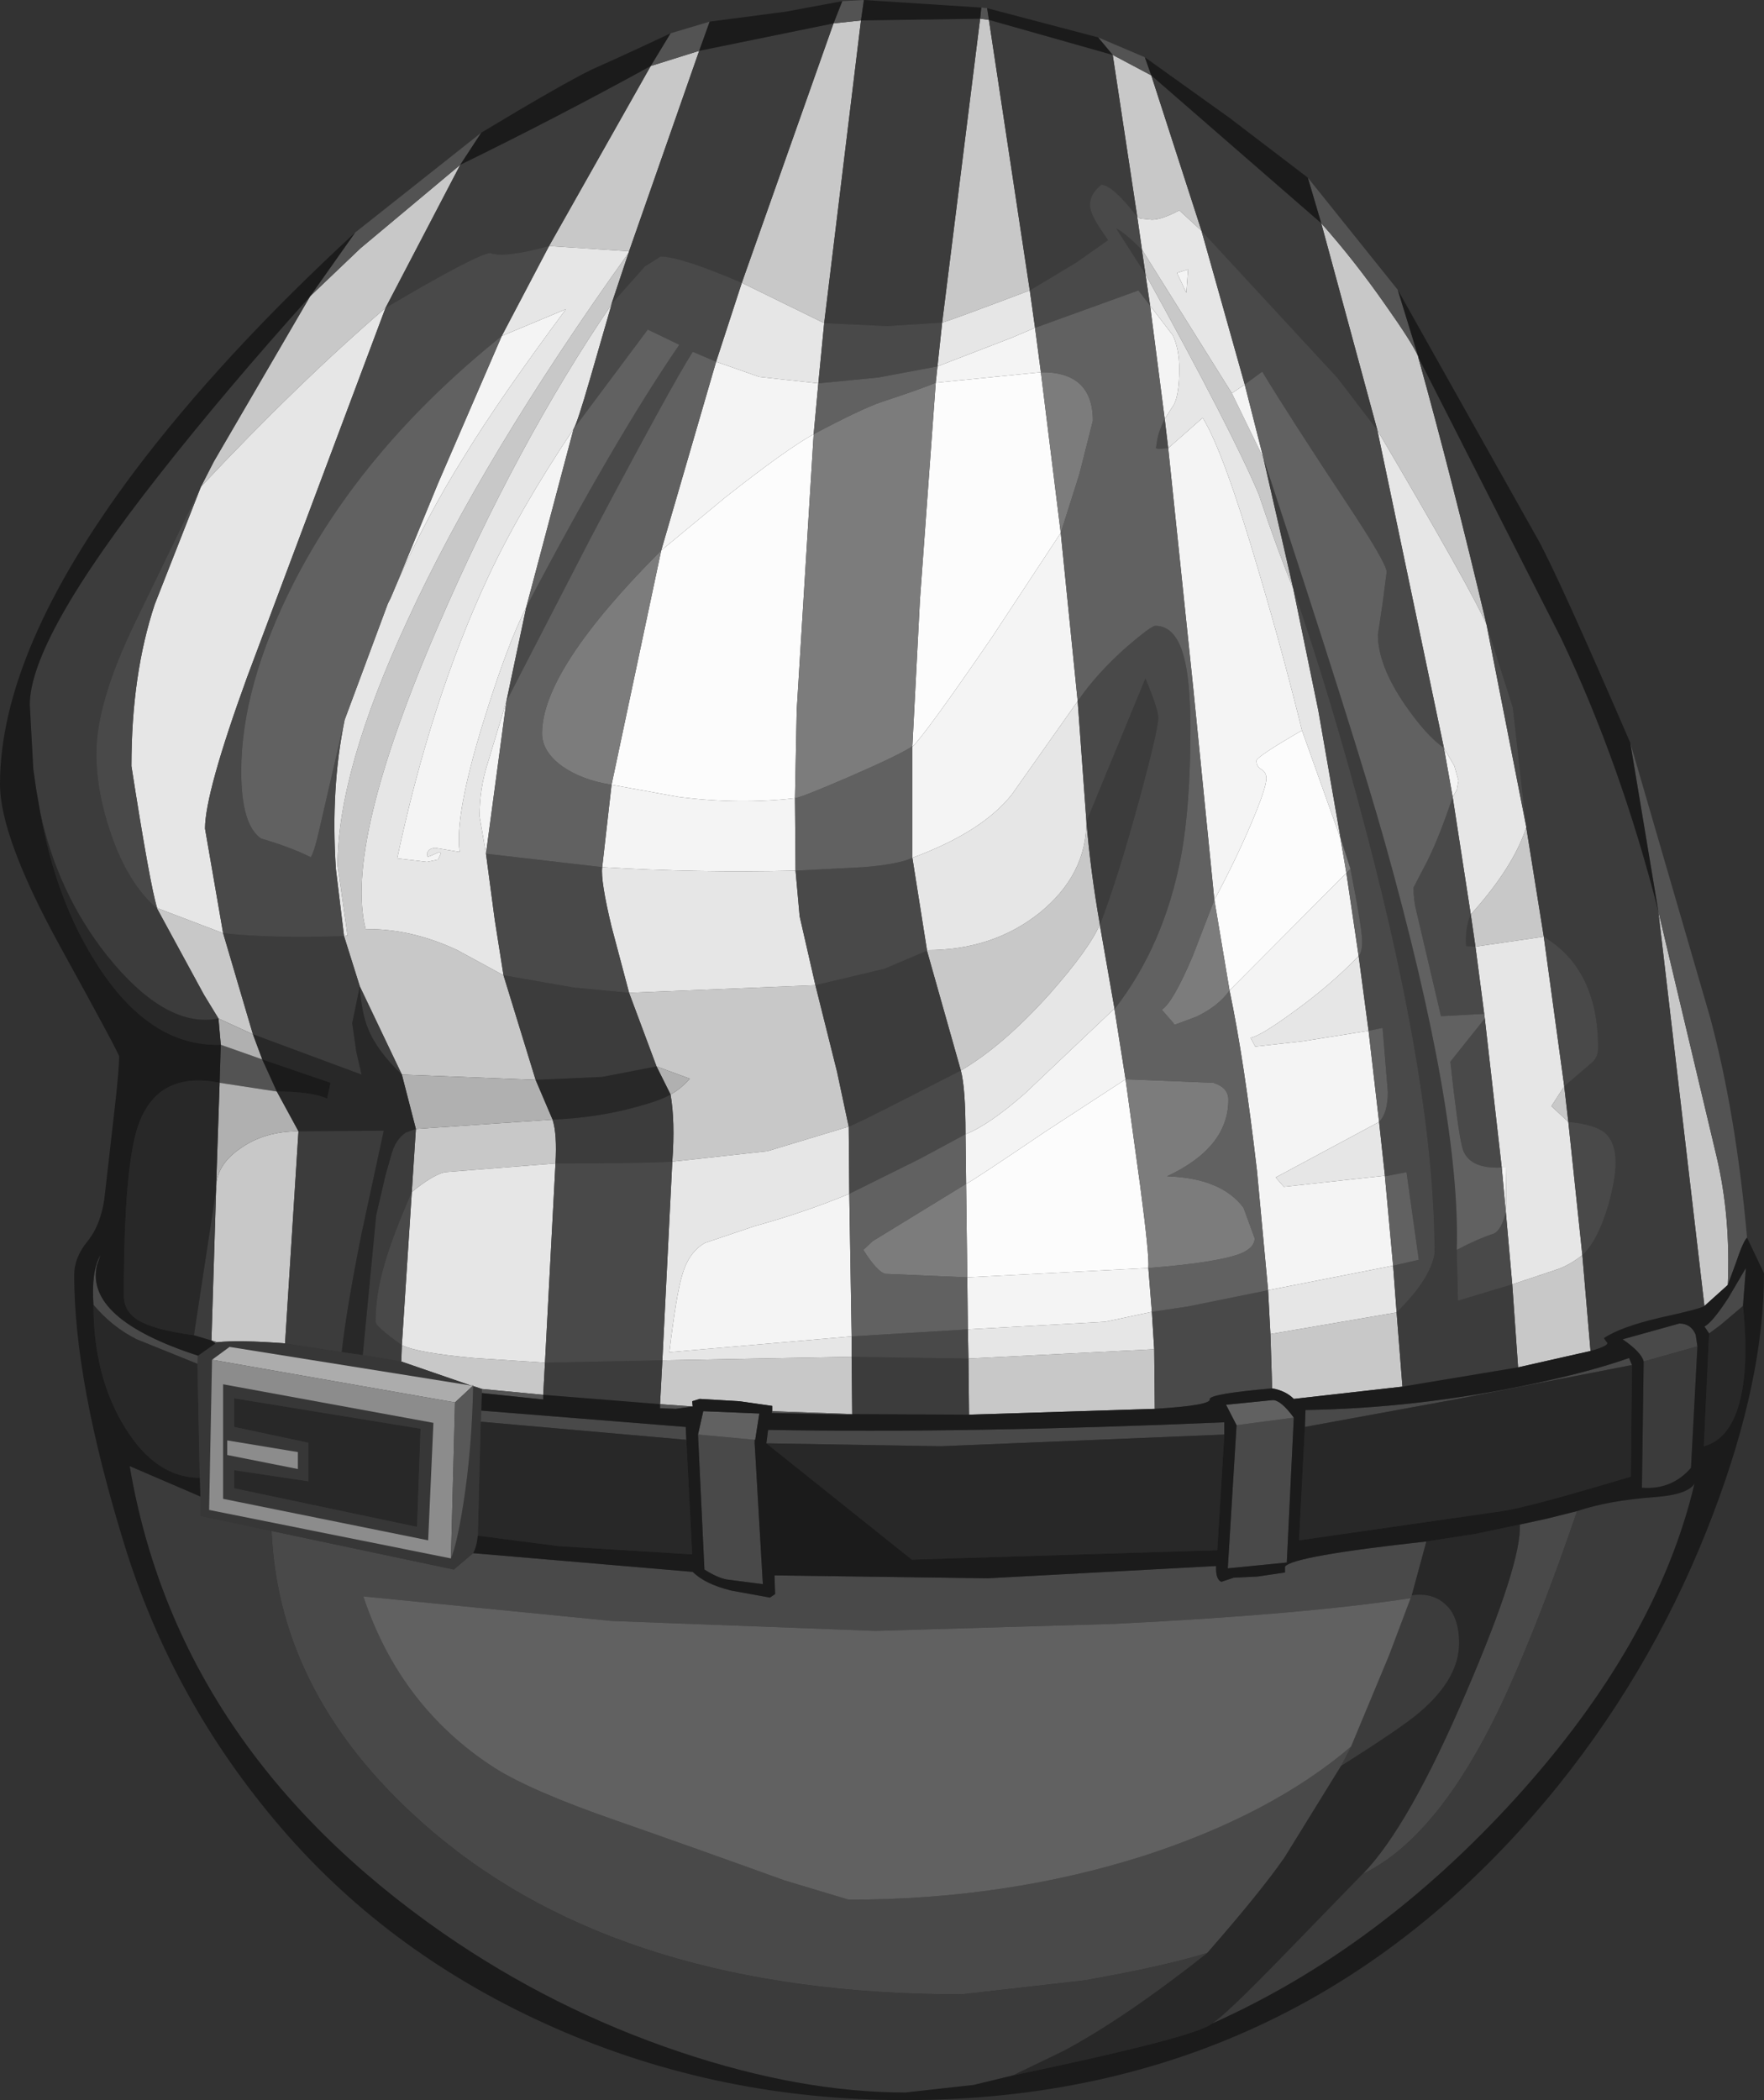 <?xml version="1.0" encoding="UTF-8" standalone="no"?>
<svg xmlns:ffdec="https://www.free-decompiler.com/flash" xmlns:xlink="http://www.w3.org/1999/xlink" ffdec:objectType="shape" height="179.7px" width="151.0px" xmlns="http://www.w3.org/2000/svg">
  <rect width="100%" height="100%" fill="#333333" stroke="none"/>
  <g transform="matrix(1.0, 0.0, 0.0, 1.0, 81.3, 142.8)">
    <path d="M13.95 -138.1 L17.25 -136.35 21.55 -123.05 19.65 -124.8 Q18.15 -124.0 17.3 -124.0 L16.3 -124.1 16.05 -124.25 13.95 -138.1 M2.6 -141.2 L3.35 -141.1 6.85 -117.95 Q-0.15 -115.3 -0.65 -115.2 L2.6 -141.2 M16.45 -121.45 L24.15 -109.15 26.85 -103.6 29.4 -92.45 Q28.0 -95.85 26.45 -100.5 24.15 -105.95 16.75 -119.35 L16.45 -121.4 16.45 -121.45 M36.6 -106.0 L31.8 -123.7 Q34.65 -120.5 37.3 -116.7 39.6 -113.45 40.1 -112.3 L40.1 -112.25 Q43.1 -101.45 45.95 -89.35 44.7 -92.25 36.6 -106.0 M38.25 -30.5 L38.75 -24.15 29.45 -23.1 Q28.75 -23.8 27.6 -24.0 L27.45 -28.65 38.25 -30.5 M48.65 -25.8 L48.15 -32.9 52.05 -34.2 Q53.05 -34.55 54.15 -35.4 L54.85 -27.2 48.65 -25.8 M44.6 -64.55 Q48.25 -68.6 49.35 -72.0 L50.85 -62.65 45.0 -61.8 44.6 -64.55 M52.6 -49.85 L52.95 -46.8 51.5 -48.15 52.6 -49.85 M64.6 -31.05 L60.65 -64.85 65.65 -43.8 Q66.85 -38.7 66.6 -32.85 L64.6 -31.05 M11.7 -72.5 Q12.05 -68.25 12.85 -63.7 11.95 -61.6 8.55 -57.75 4.55 -53.3 0.95 -51.2 L-1.95 -61.45 -1.95 -61.5 Q3.7 -61.5 7.7 -64.7 11.7 -67.95 11.7 -72.5 M17.5 -27.35 L17.55 -22.25 1.65 -21.75 1.6 -26.55 17.5 -27.35 M-15.2 -22.05 L-15.2 -22.5 -18.0 -22.9 -21.4 -23.1 -22.05 -22.9 -22.0 -22.45 -24.8 -22.65 -24.6 -26.4 -8.4 -26.7 -8.35 -21.8 -15.2 -22.05 M-41.9 -128.7 L-48.3 -116.45 Q-55.8 -110.0 -64.1 -101.15 L-63.0 -103.3 -54.75 -117.45 -50.45 -121.55 -41.9 -128.7 M-34.3 -121.75 L-25.6 -137.15 -21.45 -138.45 -27.45 -121.3 -34.3 -121.75 M-9.95 -140.8 L-7.6 -141.05 -10.75 -115.15 -17.8 -118.6 -9.95 -140.8 M-27.5 -121.15 L-28.95 -116.8 -28.95 -116.75 Q-37.0 -104.95 -43.85 -89.1 -51.85 -70.55 -50.0 -63.3 -46.1 -63.35 -42.15 -61.5 L-38.2 -59.35 -35.45 -50.4 -46.9 -50.85 -50.5 -58.4 -51.85 -62.7 -51.55 -62.75 -52.4 -68.75 Q-52.4 -76.8 -46.45 -89.65 -40.0 -103.7 -27.5 -121.15 M-27.45 -57.85 L-11.5 -58.5 -9.65 -51.1 -8.65 -46.4 -15.6 -44.3 -23.75 -43.4 Q-23.5 -46.85 -23.9 -49.15 -23.05 -49.6 -22.25 -50.5 L-25.1 -51.55 -27.45 -57.85 M-67.85 -65.1 L-62.2 -62.95 -59.65 -54.3 -62.6 -55.65 -63.85 -57.7 -67.85 -65.05 -67.85 -65.1 M-62.8 -41.3 Q-62.7 -43.2 -60.7 -44.55 -58.65 -46.0 -55.75 -46.0 L-56.9 -27.85 Q-60.8 -28.15 -62.7 -27.95 L-63.2 -28.1 -62.8 -41.0 -62.8 -41.3 M-33.75 -43.25 L-43.25 -42.5 Q-44.35 -42.2 -46.05 -40.8 L-45.7 -46.2 -34.0 -47.0 Q-33.6 -45.75 -33.75 -43.25 M-46.9 -27.7 Q-45.6 -27.05 -40.75 -26.6 L-34.65 -26.2 -34.8 -23.45 -40.05 -23.95 -40.8 -24.2 -40.8 -24.25 -41.0 -24.25 -46.95 -26.3 -46.9 -27.7" fill="#c8c8c8" fill-rule="evenodd" stroke="none"/>
    <path d="M16.05 -124.25 L16.3 -124.1 17.3 -124.0 Q18.15 -124.0 19.65 -124.8 L21.55 -123.05 25.25 -109.9 24.15 -109.15 16.45 -121.45 16.05 -124.25 M-0.65 -115.2 Q-0.15 -115.3 6.85 -117.95 L7.3 -114.75 5.3 -113.9 -1.05 -111.45 -0.65 -115.2 M18.4 -106.95 L19.2 -108.2 Q19.65 -109.1 19.65 -111.25 19.65 -112.9 19.1 -114.1 L17.15 -116.65 16.75 -119.35 Q24.15 -105.95 26.45 -100.5 28.0 -95.85 29.4 -92.45 L31.55 -82.0 33.45 -71.1 33.45 -71.05 30.15 -80.3 Q28.5 -87.0 26.45 -93.9 23.45 -104.15 21.65 -107.05 L18.7 -104.45 18.4 -106.95 M-3.2 -69.4 Q2.75 -71.6 5.3 -74.8 L10.95 -82.8 11.7 -72.5 Q11.7 -67.95 7.7 -64.7 3.7 -61.5 -1.95 -61.5 L-3.2 -69.4 M12.85 -63.65 L14.1 -56.5 6.4 -49.2 Q3.3 -46.5 1.35 -45.75 1.35 -49.7 0.95 -51.2 4.55 -53.3 8.55 -57.75 11.95 -61.6 12.85 -63.7 L12.85 -63.65 M20.4 -119.75 L19.45 -119.45 20.25 -117.75 20.4 -119.75 M45.8 -55.65 L45.75 -56.05 45.0 -61.8 50.85 -62.65 52.6 -49.85 51.5 -48.15 52.95 -46.8 54.15 -35.4 Q53.05 -34.55 52.05 -34.2 L48.15 -32.9 47.6 -39.1 47.65 -42.9 47.25 -42.9 45.8 -55.65 M43.05 -74.6 L43.4 -75.2 43.55 -76.0 43.2 -77.25 42.3 -78.8 36.6 -106.0 Q44.7 -92.25 45.95 -89.35 L49.35 -72.05 49.35 -72.0 Q48.25 -68.6 44.6 -64.55 L43.05 -74.6 M35.0 -61.0 L35.85 -54.6 30.2 -53.7 26.15 -53.25 25.75 -54.0 Q26.6 -54.15 29.4 -56.2 32.6 -58.5 35.0 -61.0 M36.75 -46.8 L37.25 -42.2 28.6 -41.25 27.9 -42.05 36.75 -46.8 M37.95 -34.5 L38.25 -30.5 27.45 -28.65 27.25 -32.4 37.95 -34.5 M1.55 -29.05 L13.3 -29.7 17.3 -30.55 17.5 -27.35 1.6 -26.55 1.55 -29.05 M-8.4 -28.45 L-8.4 -26.7 -24.6 -26.4 -23.75 -43.4 -15.6 -44.3 -8.65 -46.4 -8.6 -40.65 Q-12.45 -39.05 -16.65 -37.9 L-20.95 -36.45 Q-22.35 -35.65 -22.9 -33.7 -23.4 -32.1 -24.0 -27.1 L-8.4 -28.45 M-64.1 -101.15 Q-55.8 -110.0 -48.3 -116.45 L-60.15 -84.85 Q-63.75 -74.95 -63.75 -71.9 L-62.2 -62.95 -67.85 -65.1 Q-68.45 -67.0 -70.05 -77.25 -70.05 -85.1 -68.05 -91.1 L-64.1 -101.15 M-51.85 -62.7 L-52.55 -68.45 Q-53.0 -75.4 -51.8 -81.2 L-48.1 -91.15 -47.85 -91.65 -47.3 -92.95 Q-44.8 -98.6 -41.5 -103.85 -38.5 -108.75 -32.85 -116.35 L-38.35 -114.05 -34.3 -121.75 -27.45 -121.3 -27.5 -121.15 Q-40.0 -103.7 -46.45 -89.65 -52.4 -76.8 -52.4 -68.75 L-51.55 -62.75 -51.85 -62.7 M-17.8 -118.6 L-10.75 -115.15 -11.25 -110.0 -16.3 -110.55 -20.0 -111.85 -17.8 -118.6 M-36.25 -90.85 L-37.95 -82.8 -39.55 -77.5 Q-40.25 -75.35 -40.25 -72.95 L-39.7 -69.75 -38.95 -64.1 -38.2 -59.35 -42.15 -61.5 Q-46.1 -63.35 -50.0 -63.3 -51.85 -70.55 -43.85 -89.1 -37.0 -104.95 -28.95 -116.75 L-30.8 -110.35 Q-31.9 -106.55 -32.2 -106.1 -36.85 -99.15 -39.55 -93.35 -44.4 -82.95 -47.3 -69.35 L-44.75 -69.05 -43.8 -69.25 -43.55 -69.8 -43.7 -69.9 Q-44.65 -69.45 -44.7 -69.5 L-44.75 -69.75 Q-44.65 -70.2 -44.05 -70.25 L-41.95 -69.9 Q-42.4 -73.0 -39.95 -80.95 -37.9 -87.6 -36.25 -90.85 M-27.45 -57.85 L-28.95 -63.5 Q-29.9 -67.45 -29.75 -68.6 -21.65 -68.1 -13.2 -68.3 L-12.85 -64.4 -11.5 -58.5 -27.45 -57.85 M-46.05 -40.8 Q-44.35 -42.2 -43.25 -42.5 L-33.75 -43.25 -34.65 -26.2 -40.75 -26.6 Q-45.6 -27.05 -46.9 -27.7 L-46.05 -40.8" fill="#e6e6e6" fill-rule="evenodd" stroke="none"/>
    <path d="M24.15 -109.15 L25.25 -109.9 26.85 -103.6 24.15 -109.15 M17.15 -116.65 L19.1 -114.1 Q19.65 -112.9 19.65 -111.25 19.65 -109.1 19.2 -108.2 L18.4 -106.95 17.15 -116.65 M18.7 -104.45 L21.65 -107.05 Q23.45 -104.15 26.45 -93.9 28.5 -87.0 30.15 -80.3 26.25 -78.05 26.25 -77.7 26.25 -77.2 26.7 -76.95 27.1 -76.7 27.1 -76.2 27.1 -75.35 25.75 -72.2 24.4 -69.05 22.65 -65.8 L20.85 -83.85 18.7 -104.45 M7.3 -114.75 L7.8 -110.95 -1.2 -110.05 -1.05 -111.45 5.3 -113.9 7.3 -114.75 M9.5 -97.2 L10.95 -82.8 5.3 -74.8 Q2.75 -71.6 -3.2 -69.4 L-3.2 -78.9 Q-2.1 -79.95 3.6 -88.25 L9.5 -97.2 M14.1 -56.45 L15.05 -50.45 8.15 -45.95 Q1.95 -41.75 1.4 -41.5 L1.35 -45.75 Q3.3 -46.5 6.4 -49.2 L14.1 -56.5 14.1 -56.45 M17.0 -34.3 L17.3 -30.55 13.3 -29.7 1.55 -29.05 1.5 -33.5 17.0 -34.3 M27.25 -32.4 L26.3 -42.6 Q25.2 -52.1 23.95 -58.05 L33.95 -68.1 35.0 -61.0 Q32.6 -58.5 29.4 -56.2 26.6 -54.15 25.75 -54.0 L26.15 -53.25 30.2 -53.7 35.85 -54.6 36.75 -46.8 27.9 -42.05 28.6 -41.25 37.25 -42.2 37.25 -42.15 37.95 -34.5 27.25 -32.4 M20.4 -119.75 L20.25 -117.75 19.45 -119.45 20.4 -119.75 M47.6 -39.1 L47.25 -42.9 47.65 -42.9 47.6 -39.1 M43.05 -74.6 L42.3 -78.8 43.2 -77.25 43.55 -76.0 43.4 -75.2 43.05 -74.6 M-20.0 -111.85 L-16.3 -110.55 -11.25 -110.0 -11.65 -105.65 Q-14.0 -104.35 -19.2 -100.25 L-24.7 -95.7 -20.0 -111.85 M-32.2 -106.1 L-36.25 -90.85 Q-37.9 -87.6 -39.95 -80.95 -42.4 -73.0 -41.95 -69.9 L-44.05 -70.25 Q-44.65 -70.2 -44.75 -69.75 L-44.7 -69.5 Q-44.65 -69.45 -43.7 -69.9 L-43.55 -69.8 -43.8 -69.25 -44.75 -69.05 -47.3 -69.35 Q-44.4 -82.95 -39.55 -93.35 -36.85 -99.15 -32.2 -106.1 M-38.35 -114.05 L-32.85 -116.35 Q-38.5 -108.75 -41.5 -103.85 -44.8 -98.6 -47.3 -92.95 L-43.8 -101.45 -38.35 -114.05 M-39.7 -69.75 L-40.25 -72.95 Q-40.25 -75.35 -39.55 -77.5 L-37.95 -82.8 -39.7 -69.75 M-28.95 -75.65 L-23.15 -74.6 Q-17.95 -73.95 -13.25 -74.5 L-13.2 -68.3 Q-21.65 -68.1 -29.75 -68.6 L-28.95 -75.65 M-8.6 -40.65 L-8.4 -28.45 -24.0 -27.1 Q-23.4 -32.1 -22.9 -33.7 -22.35 -35.65 -20.95 -36.45 L-16.65 -37.9 Q-12.45 -39.05 -8.6 -40.65" fill="#f4f4f4" fill-rule="evenodd" stroke="none"/>
    <path d="M30.15 -80.3 L33.45 -71.05 33.95 -68.1 23.95 -58.05 22.65 -65.8 Q24.4 -69.05 25.75 -72.2 27.1 -75.35 27.1 -76.2 27.1 -76.7 26.7 -76.95 26.25 -77.2 26.25 -77.7 26.25 -78.05 30.15 -80.3 M-1.2 -110.05 L7.8 -110.95 9.5 -97.2 3.6 -88.25 Q-2.1 -79.95 -3.2 -78.9 L-3.2 -78.95 -2.55 -91.5 -1.2 -110.05 M1.4 -41.5 Q1.95 -41.75 8.15 -45.95 L15.05 -50.45 16.3 -41.35 Q17.1 -35.3 17.0 -34.3 L1.5 -33.5 1.4 -41.5 M-24.7 -95.7 L-19.2 -100.25 Q-14.0 -104.35 -11.65 -105.65 L-13.1 -82.05 -13.25 -74.5 Q-17.95 -73.95 -23.15 -74.6 L-28.95 -75.65 -24.7 -95.7" fill="#fcfcfc" fill-rule="evenodd" stroke="none"/>
    <path d="M30.65 -127.6 L38.35 -118.0 40.1 -112.3 Q39.6 -113.45 37.3 -116.7 34.65 -120.5 31.8 -123.7 L30.65 -127.6 M58.25 -79.25 L65.1 -55.7 Q67.3 -47.5 68.25 -36.9 67.9 -36.55 67.3 -34.75 L66.6 -32.85 Q66.85 -38.7 65.65 -43.8 L60.65 -64.85 58.25 -79.25 M-50.9 -122.9 L-40.1 -131.45 -41.9 -128.7 -50.45 -121.55 -54.75 -117.45 -50.9 -122.9 M-23.9 -139.95 L-20.55 -140.95 -21.45 -138.45 -25.6 -137.15 -23.9 -139.95 M-9.2 -142.7 L-7.35 -142.8 -7.6 -141.05 -9.95 -140.8 -9.2 -142.7 M2.7 -142.15 L3.2 -142.1 3.35 -141.1 2.6 -141.2 2.7 -142.15 M12.7 -139.6 L16.7 -137.9 17.25 -136.35 13.95 -138.1 12.7 -139.6 M-62.85 -27.85 L-63.2 -28.1 -62.7 -27.95 -62.85 -27.85 M-62.5 -50.15 L-62.4 -53.4 -58.85 -52.15 -57.6 -49.4 -62.5 -50.15 M-8.35 -21.8 L-8.35 -21.75 -15.25 -21.9 -15.2 -22.05 -8.35 -21.8 M-22.0 -22.45 L-23.45 -22.25 -24.8 -22.3 -24.8 -22.65 -22.0 -22.45 M-34.8 -23.45 L-34.8 -23.05 -40.05 -23.6 -40.05 -23.95 -34.8 -23.45" fill="#535353" fill-rule="evenodd" stroke="none"/>
    <path d="M-25.1 -51.55 L-22.25 -50.5 Q-23.05 -49.6 -23.9 -49.15 L-25.1 -51.55 M-62.6 -55.65 L-59.65 -54.3 -58.85 -52.15 -62.4 -53.4 -62.6 -55.65 M-57.6 -49.4 L-55.75 -46.0 Q-58.65 -46.0 -60.7 -44.55 -62.7 -43.2 -62.8 -41.3 L-62.5 -50.15 -57.6 -49.4 M-45.7 -46.2 L-46.9 -50.85 -35.45 -50.4 -34.0 -47.0 -45.7 -46.2" fill="#b0b0b0" fill-rule="evenodd" stroke="none"/>
    <path d="M17.25 -136.35 L31.8 -123.7 36.6 -106.0 33.2 -110.45 21.55 -123.05 17.25 -136.35 M13.95 -138.1 L16.05 -124.25 Q14.0 -126.9 13.0 -127.0 12.0 -126.25 12.0 -125.25 12.0 -124.6 12.8 -123.35 L13.55 -122.25 10.85 -120.35 6.85 -117.95 3.35 -141.1 13.95 -138.1 M2.6 -141.2 L-0.65 -115.2 -5.35 -114.9 -10.75 -115.15 -7.6 -141.05 2.6 -141.2 M16.75 -119.35 L14.25 -123.25 Q15.05 -122.85 16.45 -121.4 L16.75 -119.35 M11.7 -72.5 L16.75 -84.75 Q17.85 -82.1 17.85 -81.4 17.85 -80.35 16.2 -74.3 14.4 -67.7 12.85 -63.65 L12.85 -63.7 Q12.05 -68.25 11.7 -72.5 M40.1 -112.25 L52.35 -88.15 Q57.45 -77.4 60.65 -64.85 L64.6 -31.05 Q64.25 -30.8 60.8 -30.05 57.4 -29.25 56.0 -28.3 L56.2 -28.0 Q56.65 -27.7 54.85 -27.2 L54.15 -35.4 Q55.45 -36.6 56.35 -39.6 57.0 -41.9 57.0 -43.3 57.0 -45.05 56.1 -45.85 55.2 -46.6 52.95 -46.8 L52.6 -49.85 55.0 -51.9 Q55.5 -52.35 55.5 -53.15 55.5 -59.85 50.85 -62.65 L49.35 -72.0 49.35 -72.05 48.2 -82.25 45.95 -89.35 Q43.1 -101.45 40.1 -112.25 M26.85 -103.6 Q34.8 -79.45 37.25 -70.7 43.75 -47.5 43.4 -35.85 L43.5 -31.5 48.15 -32.9 48.65 -25.8 38.75 -24.15 38.25 -30.5 Q41.15 -33.35 41.5 -35.55 41.5 -49.5 35.6 -71.85 32.65 -83.1 29.4 -92.45 L26.85 -103.6 M44.6 -64.55 L45.0 -61.8 44.2 -61.85 Q44.1 -63.4 44.6 -64.55 M-1.95 -61.45 L0.95 -51.2 -3.65 -48.85 Q-8.05 -46.6 -8.65 -46.4 L-9.65 -51.1 -11.5 -58.5 -5.6 -59.9 -1.95 -61.45 M-8.4 -26.7 L1.6 -26.55 1.65 -21.75 -8.35 -21.8 -8.4 -26.7 M33.5 8.3 L34.35 6.65 37.6 -1.15 39.45 -6.05 39.55 -6.3 Q41.35 -6.55 42.45 -5.5 43.6 -4.45 43.6 -2.2 43.6 0.8 40.3 3.65 38.75 5.0 33.5 8.3 M-63.2 -28.1 L-64.7 -28.55 -62.8 -41.0 -63.2 -28.1 M-77.85 -73.25 L-78.2 -75.25 -78.45 -77.0 -78.75 -82.5 Q-78.75 -88.1 -67.65 -102.2 -61.95 -109.45 -54.75 -117.45 L-63.0 -103.3 -64.1 -101.15 -69.8 -89.4 Q-73.05 -82.65 -73.05 -78.35 -73.05 -75.05 -71.8 -71.45 -70.35 -67.2 -67.85 -65.05 L-63.85 -57.7 -62.6 -55.65 Q-67.1 -54.75 -72.15 -61.05 -76.35 -66.35 -77.85 -73.25 M-24.8 -22.65 L-34.8 -23.45 -34.65 -26.2 -24.6 -26.4 -24.8 -22.65 M-48.3 -116.45 L-41.9 -128.7 Q-33.8 -132.65 -25.6 -137.15 L-34.3 -121.75 Q-38.1 -120.7 -39.35 -121.15 -40.6 -121.0 -48.3 -116.45 M-62.2 -62.95 Q-58.2 -62.5 -51.85 -62.7 L-50.5 -58.4 -51.15 -55.25 -50.8 -52.8 -50.35 -50.85 -59.65 -54.3 -62.2 -62.95 M-27.45 -121.3 L-21.45 -138.45 -9.95 -140.8 -17.8 -118.6 Q-23.05 -120.85 -24.75 -120.85 L-26.1 -120.0 -28.95 -116.8 -27.5 -121.15 -27.45 -121.3 M-38.2 -59.35 L-32.2 -58.3 -27.45 -57.85 -25.1 -51.55 -29.75 -50.65 -35.45 -50.4 -38.2 -59.35 M-23.9 -49.15 Q-23.5 -46.85 -23.75 -43.4 -26.25 -43.25 -33.75 -43.25 -33.6 -45.75 -34.0 -47.0 -30.25 -47.15 -26.95 -48.05 -24.7 -48.65 -23.9 -49.15 M-55.75 -46.0 L-48.45 -46.05 -50.35 -37.25 Q-51.65 -30.75 -52.05 -27.1 L-56.9 -27.85 -55.75 -46.0 M-50.25 -26.85 L-49.1 -38.8 -48.3 -42.25 -47.8 -44.0 Q-47.45 -45.3 -46.55 -45.9 L-45.7 -46.2 -46.05 -40.8 Q-47.8 -36.8 -48.45 -34.4 -49.15 -31.95 -49.15 -29.7 -49.15 -29.3 -46.9 -27.7 L-46.95 -26.3 -50.25 -26.85 M-46.9 -50.85 Q-49.05 -52.9 -49.8 -54.8 -50.35 -56.1 -50.5 -58.4 L-46.9 -50.85" fill="#3c3c3c" fill-rule="evenodd" stroke="none"/>
    <path d="M6.85 -117.95 L10.85 -120.35 13.55 -122.25 12.8 -123.35 Q12.0 -124.6 12.0 -125.25 12.0 -126.25 13.0 -127.0 14.0 -126.9 16.05 -124.25 L16.45 -121.45 16.45 -121.4 Q15.05 -122.85 14.25 -123.25 L16.75 -119.35 17.15 -116.65 16.15 -117.95 7.3 -114.75 6.85 -117.95 M25.25 -109.9 L21.55 -123.05 33.2 -110.45 36.6 -106.0 42.3 -78.8 Q40.8 -79.85 39.0 -82.45 36.65 -85.85 36.65 -88.5 L37.05 -91.15 37.4 -93.85 Q37.4 -94.6 34.05 -99.65 29.05 -107.2 26.75 -111.0 L25.25 -109.9 M18.4 -106.95 L18.7 -104.45 17.85 -104.4 17.65 -104.45 17.75 -105.1 Q17.9 -105.95 18.4 -106.95 M33.45 -71.1 L31.55 -82.0 29.4 -92.45 Q32.65 -83.1 35.6 -71.85 41.5 -49.5 41.5 -35.55 41.15 -33.35 38.25 -30.5 L37.95 -34.5 40.15 -35.0 39.1 -42.5 37.25 -42.15 37.25 -42.2 36.75 -46.8 Q37.5 -47.55 37.5 -49.35 L37.05 -54.85 35.85 -54.6 35.0 -61.0 Q35.3 -61.3 35.3 -62.25 35.3 -63.35 34.3 -68.45 L33.45 -71.1 M10.95 -82.8 Q12.6 -85.2 15.15 -87.45 17.25 -89.25 17.6 -89.25 19.35 -89.25 20.05 -86.55 20.6 -84.5 20.6 -80.45 20.6 -73.85 19.8 -69.55 18.35 -61.9 14.1 -56.45 L14.1 -56.5 12.85 -63.65 Q14.4 -67.7 16.2 -74.3 17.85 -80.35 17.85 -81.4 17.85 -82.1 16.75 -84.75 L11.7 -72.5 10.95 -82.8 M17.3 -30.55 L20.35 -31.0 27.25 -32.4 27.45 -28.65 27.6 -24.0 Q22.4 -23.55 22.25 -23.1 22.5 -22.55 17.55 -22.25 L17.5 -27.35 17.3 -30.55 M43.4 -35.85 Q45.2 -36.8 46.6 -37.25 47.25 -37.6 47.6 -39.1 L48.15 -32.9 43.5 -31.5 43.4 -35.85 M47.25 -42.9 Q44.3 -42.75 43.85 -44.7 43.5 -46.1 42.85 -51.95 L45.8 -55.65 47.25 -42.9 M45.75 -56.05 L42.05 -55.85 39.95 -64.8 Q39.7 -65.75 39.7 -66.85 L40.5 -68.4 Q41.7 -70.55 43.05 -74.6 L44.6 -64.55 Q44.1 -63.4 44.2 -61.85 L45.0 -61.8 45.75 -56.05 M49.35 -72.05 L45.95 -89.35 48.2 -82.25 49.35 -72.05 M50.85 -62.65 Q55.5 -59.85 55.5 -53.15 55.5 -52.35 55.0 -51.9 L52.6 -49.85 50.85 -62.65 M52.95 -46.8 Q55.2 -46.6 56.1 -45.85 57.0 -45.05 57.0 -43.3 57.0 -41.9 56.35 -39.6 55.45 -36.6 54.15 -35.4 L52.95 -46.8 M-1.95 -61.5 L-1.95 -61.45 -5.6 -59.9 -11.5 -58.5 -12.85 -64.4 -13.2 -68.3 -7.35 -68.6 Q-4.35 -68.85 -3.2 -69.4 L-1.95 -61.5 M0.95 -51.2 Q1.35 -49.7 1.35 -45.75 L-2.55 -43.65 -8.6 -40.65 -8.65 -46.4 Q-8.05 -46.6 -3.65 -48.85 L0.95 -51.2 M1.55 -29.05 L1.6 -26.55 -8.4 -26.7 -8.4 -28.45 1.55 -29.05 M30.4 -20.7 L30.45 -22.15 Q40.1 -22.3 49.95 -24.4 54.9 -25.45 58.15 -26.6 L58.4 -26.0 43.5 -23.1 30.4 -20.7 M24.55 -20.85 L29.45 -21.5 28.85 -9.1 23.8 -8.6 24.55 -20.85 M-15.7 -19.3 L-15.55 -20.45 -15.5 -20.45 Q1.55 -20.15 23.5 -21.1 L23.5 -20.05 -0.75 -19.05 -15.7 -19.3 M-40.8 -9.9 L-22.0 -8.3 Q-20.95 -7.25 -18.7 -6.7 L-15.4 -6.1 -14.95 -6.4 -15.0 -8.0 3.25 -7.75 22.8 -8.8 Q22.75 -7.65 23.25 -7.45 L24.3 -7.8 26.35 -7.9 28.7 -8.25 28.7 -8.75 Q29.35 -9.65 40.8 -10.9 L39.55 -6.3 39.45 -6.05 Q30.25 -4.65 14.1 -3.85 L-6.35 -3.25 -28.95 -4.1 -50.2 -6.2 Q-47.05 3.25 -39.0 8.45 -35.85 10.45 -28.5 13.0 -21.9 15.3 -14.15 18.1 L-8.65 19.75 Q4.8 19.75 16.6 16.0 27.55 12.45 34.35 6.65 L33.5 8.3 28.65 16.15 Q26.6 19.1 22.05 24.3 18.35 25.45 11.55 26.65 L1.0 27.85 Q-27.9 27.85 -44.3 13.9 -57.45 2.7 -58.05 -11.8 L-42.45 -8.5 -40.8 -9.9 M48.8 -12.35 L51.1 -12.85 53.7 -13.5 Q50.6 -4.4 47.65 2.1 42.05 14.35 35.35 17.55 39.3 13.5 44.25 1.9 48.95 -9.05 48.8 -12.35 M-73.3 -31.15 Q-73.5 -34.05 -72.7 -35.4 L-73.0 -34.55 Q-74.05 -29.95 -64.35 -26.8 L-64.4 -26.1 -69.6 -28.2 Q-71.7 -29.25 -73.3 -31.15 M-40.1 -22.1 L-22.6 -20.7 -22.55 -19.6 -40.15 -21.15 -40.1 -22.1 M65.0 -28.7 L64.6 -29.3 Q65.25 -29.6 66.65 -31.75 L68.15 -34.3 67.9 -31.05 65.95 -29.4 65.0 -28.7 M59.4 -26.3 Q59.2 -27.1 57.6 -28.2 L62.45 -29.55 Q63.45 -29.55 63.85 -28.6 L64.0 -27.6 59.4 -26.3 M-48.3 -116.45 Q-40.6 -121.0 -39.35 -121.15 -38.1 -120.7 -34.3 -121.75 L-38.35 -114.05 Q-50.25 -104.5 -56.15 -92.95 -60.65 -84.1 -60.65 -76.8 -60.65 -72.2 -58.95 -71.05 -56.4 -70.3 -54.7 -69.45 -54.4 -69.85 -53.9 -72.1 L-51.8 -81.2 Q-53.0 -75.4 -52.55 -68.45 L-51.85 -62.7 Q-58.2 -62.5 -62.2 -62.95 L-63.75 -71.9 Q-63.75 -74.95 -60.15 -84.85 L-48.3 -116.45 M-28.95 -116.8 L-26.1 -120.0 -24.75 -120.85 Q-23.05 -120.85 -17.8 -118.6 L-20.0 -111.85 -22.0 -112.7 Q-23.85 -109.8 -30.75 -96.75 L-37.95 -82.8 -36.25 -90.85 Q-28.7 -105.2 -23.15 -113.3 L-25.85 -114.6 -32.2 -106.1 Q-31.9 -106.55 -30.8 -110.35 L-28.95 -116.75 -28.95 -116.8 M-11.25 -110.0 L-10.75 -115.15 -5.35 -114.9 -0.65 -115.2 -1.05 -111.45 -6.1 -110.5 -11.25 -110.0 M-29.75 -68.6 Q-29.9 -67.45 -28.95 -63.5 L-27.45 -57.85 -32.2 -58.3 -38.2 -59.35 -38.95 -64.1 -39.7 -69.75 -29.75 -68.6 M-67.85 -65.05 Q-70.35 -67.2 -71.8 -71.45 -73.05 -75.05 -73.05 -78.35 -73.05 -82.65 -69.8 -89.4 L-64.1 -101.15 -68.05 -91.1 Q-70.05 -85.1 -70.05 -77.25 -68.45 -67.0 -67.85 -65.1 L-67.85 -65.05 M-46.05 -40.8 L-46.9 -27.7 Q-49.15 -29.3 -49.15 -29.7 -49.15 -31.95 -48.45 -34.4 -47.8 -36.8 -46.05 -40.8 M-34.65 -26.2 L-33.75 -43.25 Q-26.25 -43.25 -23.75 -43.4 L-24.6 -26.4 -34.65 -26.2 M-21.55 -20.05 L-16.7 -19.6 -16.7 -19.3 -16.0 -7.25 -19.1 -7.65 Q-19.9 -7.8 -21.0 -8.5 L-21.55 -20.05" fill="#494949" fill-rule="evenodd" stroke="none"/>
    <path d="M17.15 -116.65 L18.4 -106.95 Q17.9 -105.95 17.75 -105.1 L17.65 -104.45 17.85 -104.4 18.7 -104.45 20.85 -83.85 22.65 -65.8 20.8 -61.0 Q19.1 -57.0 18.15 -56.4 L19.2 -55.2 18.9 -55.15 19.35 -55.15 21.1 -55.8 Q23.0 -56.7 23.95 -58.05 25.2 -52.1 26.3 -42.6 L27.25 -32.4 20.35 -31.0 17.3 -30.55 17.0 -34.3 Q22.75 -34.75 24.8 -35.5 26.1 -36.0 26.1 -36.85 L25.15 -39.45 Q23.25 -42.0 18.6 -42.15 23.85 -44.6 23.85 -48.7 23.85 -49.75 22.55 -50.15 L15.05 -50.45 14.1 -56.45 Q18.35 -61.9 19.8 -69.55 20.6 -73.85 20.6 -80.45 20.6 -84.5 20.05 -86.55 19.35 -89.25 17.6 -89.25 17.25 -89.25 15.15 -87.45 12.6 -85.2 10.95 -82.8 L9.5 -97.2 11.1 -102.25 12.25 -106.8 Q12.25 -111.0 7.8 -110.95 L7.3 -114.75 16.15 -117.95 17.15 -116.65 M-1.05 -111.45 L-1.2 -110.05 Q-2.5 -109.5 -5.85 -108.4 -7.6 -107.8 -11.65 -105.65 L-11.25 -110.0 -6.1 -110.5 -1.05 -111.45 M-3.2 -78.9 L-3.2 -69.4 Q-4.35 -68.85 -7.35 -68.6 L-13.2 -68.3 -13.25 -74.5 Q-12.6 -74.6 -8.45 -76.4 -4.2 -78.25 -3.2 -78.95 L-3.2 -78.9 M26.85 -103.6 L25.25 -109.9 26.75 -111.0 Q29.05 -107.2 34.05 -99.65 37.4 -94.6 37.4 -93.85 L37.05 -91.15 36.65 -88.5 Q36.65 -85.85 39.0 -82.45 40.8 -79.85 42.3 -78.8 L43.05 -74.6 Q41.7 -70.55 40.5 -68.4 L39.7 -66.85 Q39.7 -65.75 39.95 -64.8 L42.05 -55.85 45.75 -56.05 45.8 -55.65 42.85 -51.95 Q43.5 -46.1 43.85 -44.7 44.3 -42.75 47.25 -42.9 L47.6 -39.1 Q47.25 -37.6 46.6 -37.25 45.2 -36.8 43.4 -35.85 43.75 -47.5 37.25 -70.7 34.8 -79.45 26.85 -103.6 M34.3 -68.45 Q35.3 -63.35 35.3 -62.25 35.3 -61.3 35.0 -61.0 L33.95 -68.1 34.3 -68.45 M35.85 -54.6 L37.05 -54.85 37.5 -49.35 Q37.5 -47.55 36.75 -46.8 L35.85 -54.6 M37.25 -42.15 L39.1 -42.5 40.15 -35.0 37.95 -34.5 37.25 -42.15 M1.35 -45.75 L1.4 -41.5 -6.6 -36.6 -7.4 -35.85 Q-6.2 -33.95 -5.5 -33.8 L1.5 -33.5 1.55 -29.05 -8.4 -28.45 -8.6 -40.65 -2.55 -43.65 1.35 -45.75 M24.55 -20.85 L23.65 -22.6 27.65 -23.0 Q28.35 -23.0 29.45 -21.5 L24.55 -20.85 M34.35 6.65 Q27.55 12.45 16.6 16.0 4.8 19.75 -8.65 19.75 L-14.15 18.1 Q-21.9 15.3 -28.5 13.0 -35.85 10.45 -39.0 8.45 -47.05 3.25 -50.2 -6.2 L-28.95 -4.1 -6.35 -3.25 14.1 -3.85 Q30.25 -4.65 39.45 -6.05 L37.6 -1.15 34.35 6.65 M-51.8 -81.2 L-53.9 -72.1 Q-54.4 -69.85 -54.7 -69.45 -56.4 -70.3 -58.95 -71.05 -60.65 -72.2 -60.65 -76.8 -60.65 -84.1 -56.15 -92.95 -50.25 -104.5 -38.35 -114.05 L-43.8 -101.45 -47.3 -92.95 -47.85 -91.65 -48.1 -91.15 -51.8 -81.2 M-32.2 -106.1 L-25.85 -114.6 -23.15 -113.3 Q-28.7 -105.2 -36.25 -90.85 L-32.2 -106.1 M-37.95 -82.8 L-30.75 -96.75 Q-23.85 -109.8 -22.0 -112.7 L-20.0 -111.85 -24.7 -95.7 Q-34.9 -85.5 -34.9 -80.05 -34.9 -78.5 -33.2 -77.25 -31.5 -76.05 -28.95 -75.65 L-29.75 -68.6 -39.7 -69.75 -37.95 -82.8 M-21.55 -20.05 L-21.1 -22.05 -16.3 -21.85 -16.6 -19.95 -16.65 -19.6 -16.7 -19.6 -21.55 -20.05" fill="#616161" fill-rule="evenodd" stroke="none"/>
    <path d="M33.45 -71.05 L33.45 -71.1 34.3 -68.45 33.95 -68.1 33.45 -71.05 M7.8 -110.95 Q12.25 -111.0 12.25 -106.8 L11.1 -102.25 9.5 -97.2 7.8 -110.95 M15.05 -50.45 L22.55 -50.15 Q23.85 -49.75 23.85 -48.7 23.85 -44.6 18.6 -42.15 23.25 -42.0 25.15 -39.45 L26.1 -36.85 Q26.1 -36.0 24.8 -35.5 22.75 -34.75 17.0 -34.3 17.1 -35.3 16.3 -41.35 L15.05 -50.45 M23.95 -58.05 Q23.0 -56.7 21.1 -55.8 L19.35 -55.15 18.9 -55.15 19.2 -55.2 18.15 -56.4 Q19.1 -57.0 20.8 -61.0 L22.65 -65.8 23.95 -58.05 M1.4 -41.5 L1.5 -33.5 -5.5 -33.8 Q-6.2 -33.95 -7.4 -35.85 L-6.6 -36.6 1.4 -41.5 M-11.65 -105.65 Q-7.6 -107.8 -5.85 -108.4 -2.5 -109.5 -1.2 -110.05 L-2.55 -91.5 -3.2 -78.95 Q-4.2 -78.25 -8.45 -76.4 -12.6 -74.6 -13.25 -74.5 L-13.1 -82.05 -11.65 -105.65 M-28.95 -75.65 Q-31.5 -76.05 -33.2 -77.25 -34.9 -78.5 -34.9 -80.05 -34.9 -85.5 -24.7 -95.7 L-28.95 -75.65" fill="#7c7c7c" fill-rule="evenodd" stroke="none"/>
    <path d="M30.4 -20.7 L43.5 -23.1 58.4 -26.0 58.3 -16.45 Q49.65 -13.85 47.3 -13.5 L29.9 -11.0 30.4 -20.7 M-15.7 -19.3 L-0.75 -19.05 23.5 -20.05 22.9 -10.15 -3.25 -9.35 -15.7 -19.3 M22.05 24.3 Q26.6 19.1 28.65 16.15 L33.5 8.3 Q38.75 5.0 40.3 3.65 43.6 0.8 43.6 -2.2 43.6 -4.45 42.45 -5.5 41.35 -6.55 39.55 -6.3 L40.8 -10.9 45.0 -11.55 48.8 -12.35 Q48.95 -9.05 44.25 1.9 39.3 13.5 35.35 17.55 L28.55 24.55 Q23.5 29.75 22.45 30.35 21.1 31.5 5.35 34.8 L9.8 32.65 Q15.1 29.8 22.05 24.3 M-64.2 -16.35 Q-67.95 -16.35 -70.6 -20.65 -73.3 -25.0 -73.3 -31.15 -71.7 -29.25 -69.6 -28.2 L-64.4 -26.1 -64.2 -16.35 M-64.7 -28.55 Q-68.1 -29.0 -69.5 -29.85 -70.7 -30.6 -70.7 -31.95 -70.7 -43.05 -69.45 -46.55 -67.8 -51.2 -62.5 -50.15 L-62.8 -41.3 -62.8 -41.0 -64.7 -28.55 M-62.4 -53.4 Q-68.55 -53.2 -73.1 -60.45 -76.5 -65.8 -77.85 -73.25 -76.35 -66.35 -72.15 -61.05 -67.1 -54.75 -62.6 -55.65 L-62.4 -53.4 M-22.55 -19.6 L-22.05 -9.8 -33.45 -10.5 -40.4 -11.4 -40.15 -21.15 -22.55 -19.6 M65.0 -28.7 L65.95 -29.4 67.9 -31.05 Q68.5 -25.15 67.35 -22.0 66.45 -19.55 64.55 -19.05 L65.0 -28.7 M-35.45 -50.4 L-29.75 -50.65 -25.1 -51.55 -23.9 -49.15 Q-24.7 -48.65 -26.95 -48.05 -30.25 -47.15 -34.0 -47.0 L-35.45 -50.4 M-59.65 -54.3 L-50.35 -50.85 -50.8 -52.8 -51.15 -55.25 -50.5 -58.4 Q-50.35 -56.1 -49.8 -54.8 -49.05 -52.9 -46.9 -50.85 L-45.7 -46.2 -46.55 -45.9 Q-47.45 -45.3 -47.8 -44.0 L-48.3 -42.25 -49.1 -38.8 -50.25 -26.85 -52.05 -27.1 Q-51.65 -30.75 -50.35 -37.25 L-48.45 -46.05 -55.75 -46.0 -57.6 -49.4 Q-54.65 -49.4 -53.3 -48.8 L-53.0 -50.15 -58.85 -52.15 -59.65 -54.3 M-61.25 -20.7 L-61.25 -23.15 -45.3 -20.55 -45.6 -12.15 -61.25 -15.45 -61.25 -17.0 -54.9 -16.05 -54.9 -19.35 -61.25 -20.7" fill="#282828" fill-rule="evenodd" stroke="none"/>
    <path d="M-58.05 -11.8 Q-57.45 2.7 -44.3 13.9 -27.9 27.85 1.0 27.85 L11.55 26.65 Q18.35 25.45 22.05 24.3 15.1 29.8 9.8 32.65 L5.35 34.8 2.05 35.6 -3.8 36.25 Q-12.75 36.25 -23.05 32.8 -33.95 29.15 -43.4 22.6 -66.1 6.8 -70.2 -17.35 L-64.15 -14.75 -64.15 -13.1 -58.05 -11.8 M53.7 -13.5 Q56.35 -14.4 60.35 -14.7 63.15 -14.9 63.75 -15.85 60.55 -2.3 48.5 11.0 36.7 24.0 22.45 30.35 23.5 29.75 28.55 24.55 L35.35 17.55 Q42.05 14.35 47.65 2.1 50.6 -4.4 53.7 -13.5 M59.4 -26.3 L64.0 -27.6 63.45 -17.2 Q61.8 -15.3 59.25 -15.5 L59.4 -26.3" fill="#3b3b3b" fill-rule="evenodd" stroke="none"/>
    <path d="M-40.8 -9.9 L-42.45 -8.5 -58.05 -11.8 -64.15 -13.1 -64.15 -14.75 -64.2 -16.35 -64.4 -26.1 -64.35 -26.8 -62.85 -27.85 -62.7 -27.95 Q-60.8 -28.15 -56.9 -27.85 L-52.05 -27.1 -50.25 -26.85 -46.95 -26.3 -41.0 -24.25 -61.65 -27.55 -63.15 -26.45 -63.4 -13.6 -42.7 -9.45 Q-42.2 -10.6 -41.65 -14.05 -40.9 -18.8 -40.8 -24.2 L-40.05 -23.95 -40.05 -23.6 -40.1 -22.1 -40.15 -21.15 -40.4 -11.4 Q-40.5 -10.4 -40.8 -9.9 M-61.85 -19.55 L-61.85 -18.3 -55.8 -17.1 -55.8 -18.55 -61.85 -19.55 M-62.2 -24.35 L-44.2 -21.05 -44.65 -11.0 -62.2 -14.55 -62.2 -24.35 M-61.25 -20.7 L-54.9 -19.35 -54.9 -16.05 -61.25 -17.0 -61.25 -15.45 -45.6 -12.15 -45.3 -20.55 -61.25 -23.15 -61.25 -20.7" fill="#373737" fill-rule="evenodd" stroke="none"/>
    <path d="M-63.15 -26.45 L-61.65 -27.55 -41.0 -24.25 -40.8 -24.25 -40.85 -24.2 -42.35 -22.8 -63.15 -26.45" fill="#acacac" fill-rule="evenodd" stroke="none"/>
    <path d="M-61.85 -19.55 L-55.8 -18.55 -55.8 -17.1 -61.85 -18.3 -61.85 -19.55 M-62.2 -24.35 L-62.2 -14.55 -44.65 -11.0 -44.2 -21.05 -62.2 -24.35 M-42.7 -9.45 L-63.4 -13.6 -63.15 -26.45 -42.35 -22.8 -42.7 -9.45" fill="#8c8c8c" fill-rule="evenodd" stroke="none"/>
    <path d="M-42.35 -22.8 L-40.85 -24.2 -40.8 -24.25 -40.8 -24.2 Q-40.9 -18.8 -41.65 -14.05 -42.2 -10.6 -42.7 -9.45 L-42.35 -22.8" fill="#585858" fill-rule="evenodd" stroke="none"/>
    <path d="M16.7 -137.9 L23.9 -132.75 30.65 -127.6 31.8 -123.7 17.25 -136.35 16.7 -137.9 M38.35 -118.0 L50.4 -96.55 Q52.2 -93.25 58.25 -79.25 L60.65 -64.85 Q57.45 -77.4 52.35 -88.15 L40.1 -112.25 40.1 -112.3 38.35 -118.0 M68.25 -36.9 L69.7 -33.85 Q69.7 -24.75 65.4 -13.4 60.6 -0.65 52.15 9.9 30.4 36.9 -3.85 36.9 -19.75 36.9 -33.75 30.75 -47.75 24.6 -57.15 13.7 -66.6 2.75 -70.75 -10.95 -74.95 -24.65 -74.95 -33.7 -74.95 -35.2 -73.8 -36.6 -72.55 -38.15 -72.3 -40.8 L-71.45 -48.25 Q-71.1 -51.35 -71.1 -52.4 -71.1 -52.65 -76.2 -61.9 -81.3 -71.2 -81.3 -75.7 -81.3 -87.1 -69.8 -102.45 -62.3 -112.4 -50.9 -122.9 L-54.75 -117.45 Q-61.95 -109.45 -67.65 -102.2 -78.75 -88.1 -78.75 -82.5 L-78.45 -77.0 -78.2 -75.25 -77.85 -73.25 Q-76.5 -65.8 -73.1 -60.45 -68.55 -53.2 -62.4 -53.4 L-62.5 -50.15 Q-67.8 -51.2 -69.45 -46.55 -70.7 -43.05 -70.7 -31.95 -70.7 -30.6 -69.5 -29.85 -68.1 -29.0 -64.7 -28.55 L-63.2 -28.1 -62.85 -27.85 -64.35 -26.8 Q-74.05 -29.95 -73.0 -34.55 L-72.7 -35.4 Q-73.5 -34.05 -73.3 -31.15 -73.3 -25.0 -70.6 -20.65 -67.95 -16.35 -64.2 -16.35 L-64.15 -14.75 -70.2 -17.35 Q-66.1 6.8 -43.4 22.6 -33.95 29.15 -23.05 32.8 -12.75 36.25 -3.8 36.25 L2.05 35.6 5.35 34.8 Q21.1 31.5 22.45 30.35 36.7 24.0 48.5 11.0 60.55 -2.3 63.75 -15.85 63.15 -14.9 60.35 -14.7 56.35 -14.4 53.7 -13.5 L51.1 -12.85 48.8 -12.35 45.0 -11.55 40.8 -10.9 Q29.35 -9.65 28.7 -8.75 L28.7 -8.25 26.35 -7.9 24.3 -7.8 23.25 -7.45 Q22.75 -7.65 22.8 -8.8 L3.25 -7.75 -15.0 -8.0 -14.95 -6.4 -15.4 -6.1 -18.7 -6.7 Q-20.95 -7.25 -22.0 -8.3 L-40.8 -9.9 Q-40.5 -10.4 -40.4 -11.4 L-33.45 -10.5 -22.05 -9.8 -22.55 -19.6 -22.6 -20.7 -40.1 -22.1 -40.05 -23.6 -34.8 -23.05 -34.8 -23.45 -24.8 -22.65 -24.8 -22.3 -23.45 -22.25 -22.0 -22.45 -22.05 -22.9 -21.4 -23.1 -18.0 -22.9 -15.2 -22.5 -15.2 -22.05 -15.25 -21.9 -8.35 -21.75 -8.35 -21.8 1.65 -21.75 17.55 -22.25 Q22.5 -22.55 22.25 -23.1 22.4 -23.55 27.6 -24.0 28.75 -23.8 29.45 -23.1 L38.75 -24.15 48.65 -25.8 54.85 -27.2 Q56.65 -27.7 56.2 -28.0 L56.0 -28.3 Q57.4 -29.25 60.8 -30.05 64.25 -30.8 64.6 -31.05 L66.6 -32.85 67.3 -34.75 Q67.9 -36.55 68.25 -36.9 M-40.1 -131.45 Q-33.2 -135.6 -30.65 -136.85 -27.5 -138.25 -23.9 -139.95 L-25.6 -137.15 Q-33.8 -132.65 -41.9 -128.7 L-40.1 -131.45 M-20.55 -140.95 L-14.05 -141.8 -9.2 -142.7 -9.95 -140.8 -21.45 -138.45 -20.55 -140.95 M-7.35 -142.8 L2.7 -142.15 2.6 -141.2 -7.6 -141.05 -7.35 -142.8 M3.2 -142.1 L12.7 -139.6 13.95 -138.1 3.35 -141.1 3.2 -142.1 M58.4 -26.0 L58.15 -26.6 Q54.9 -25.45 49.95 -24.4 40.1 -22.3 30.45 -22.15 L30.4 -20.7 29.9 -11.0 47.3 -13.5 Q49.65 -13.85 58.3 -16.45 L58.4 -26.0 M29.45 -21.5 Q28.35 -23.0 27.65 -23.0 L23.65 -22.6 24.55 -20.85 23.8 -8.6 28.85 -9.1 29.45 -21.5 M23.5 -20.05 L23.5 -21.1 Q1.55 -20.15 -15.5 -20.45 L-15.55 -20.45 -15.7 -19.3 -3.25 -9.35 22.9 -10.15 23.5 -20.05 M67.9 -31.05 L68.15 -34.3 66.65 -31.75 Q65.25 -29.6 64.6 -29.3 L65.0 -28.7 64.55 -19.05 Q66.45 -19.55 67.35 -22.0 68.5 -25.15 67.9 -31.05 M64.0 -27.6 L63.85 -28.6 Q63.45 -29.55 62.45 -29.55 L57.6 -28.2 Q59.2 -27.1 59.4 -26.3 L59.25 -15.5 Q61.8 -15.3 63.45 -17.2 L64.0 -27.6 M-58.85 -52.15 L-53.0 -50.15 -53.3 -48.8 Q-54.65 -49.4 -57.6 -49.4 L-58.85 -52.15 M-16.7 -19.6 L-16.65 -19.6 -16.6 -19.95 -16.3 -21.85 -21.1 -22.05 -21.55 -20.05 -21.0 -8.5 Q-19.9 -7.8 -19.1 -7.65 L-16.0 -7.25 -16.7 -19.3 -16.7 -19.6" fill="#1b1b1b" fill-rule="evenodd" stroke="none"/>
  </g>
</svg>
